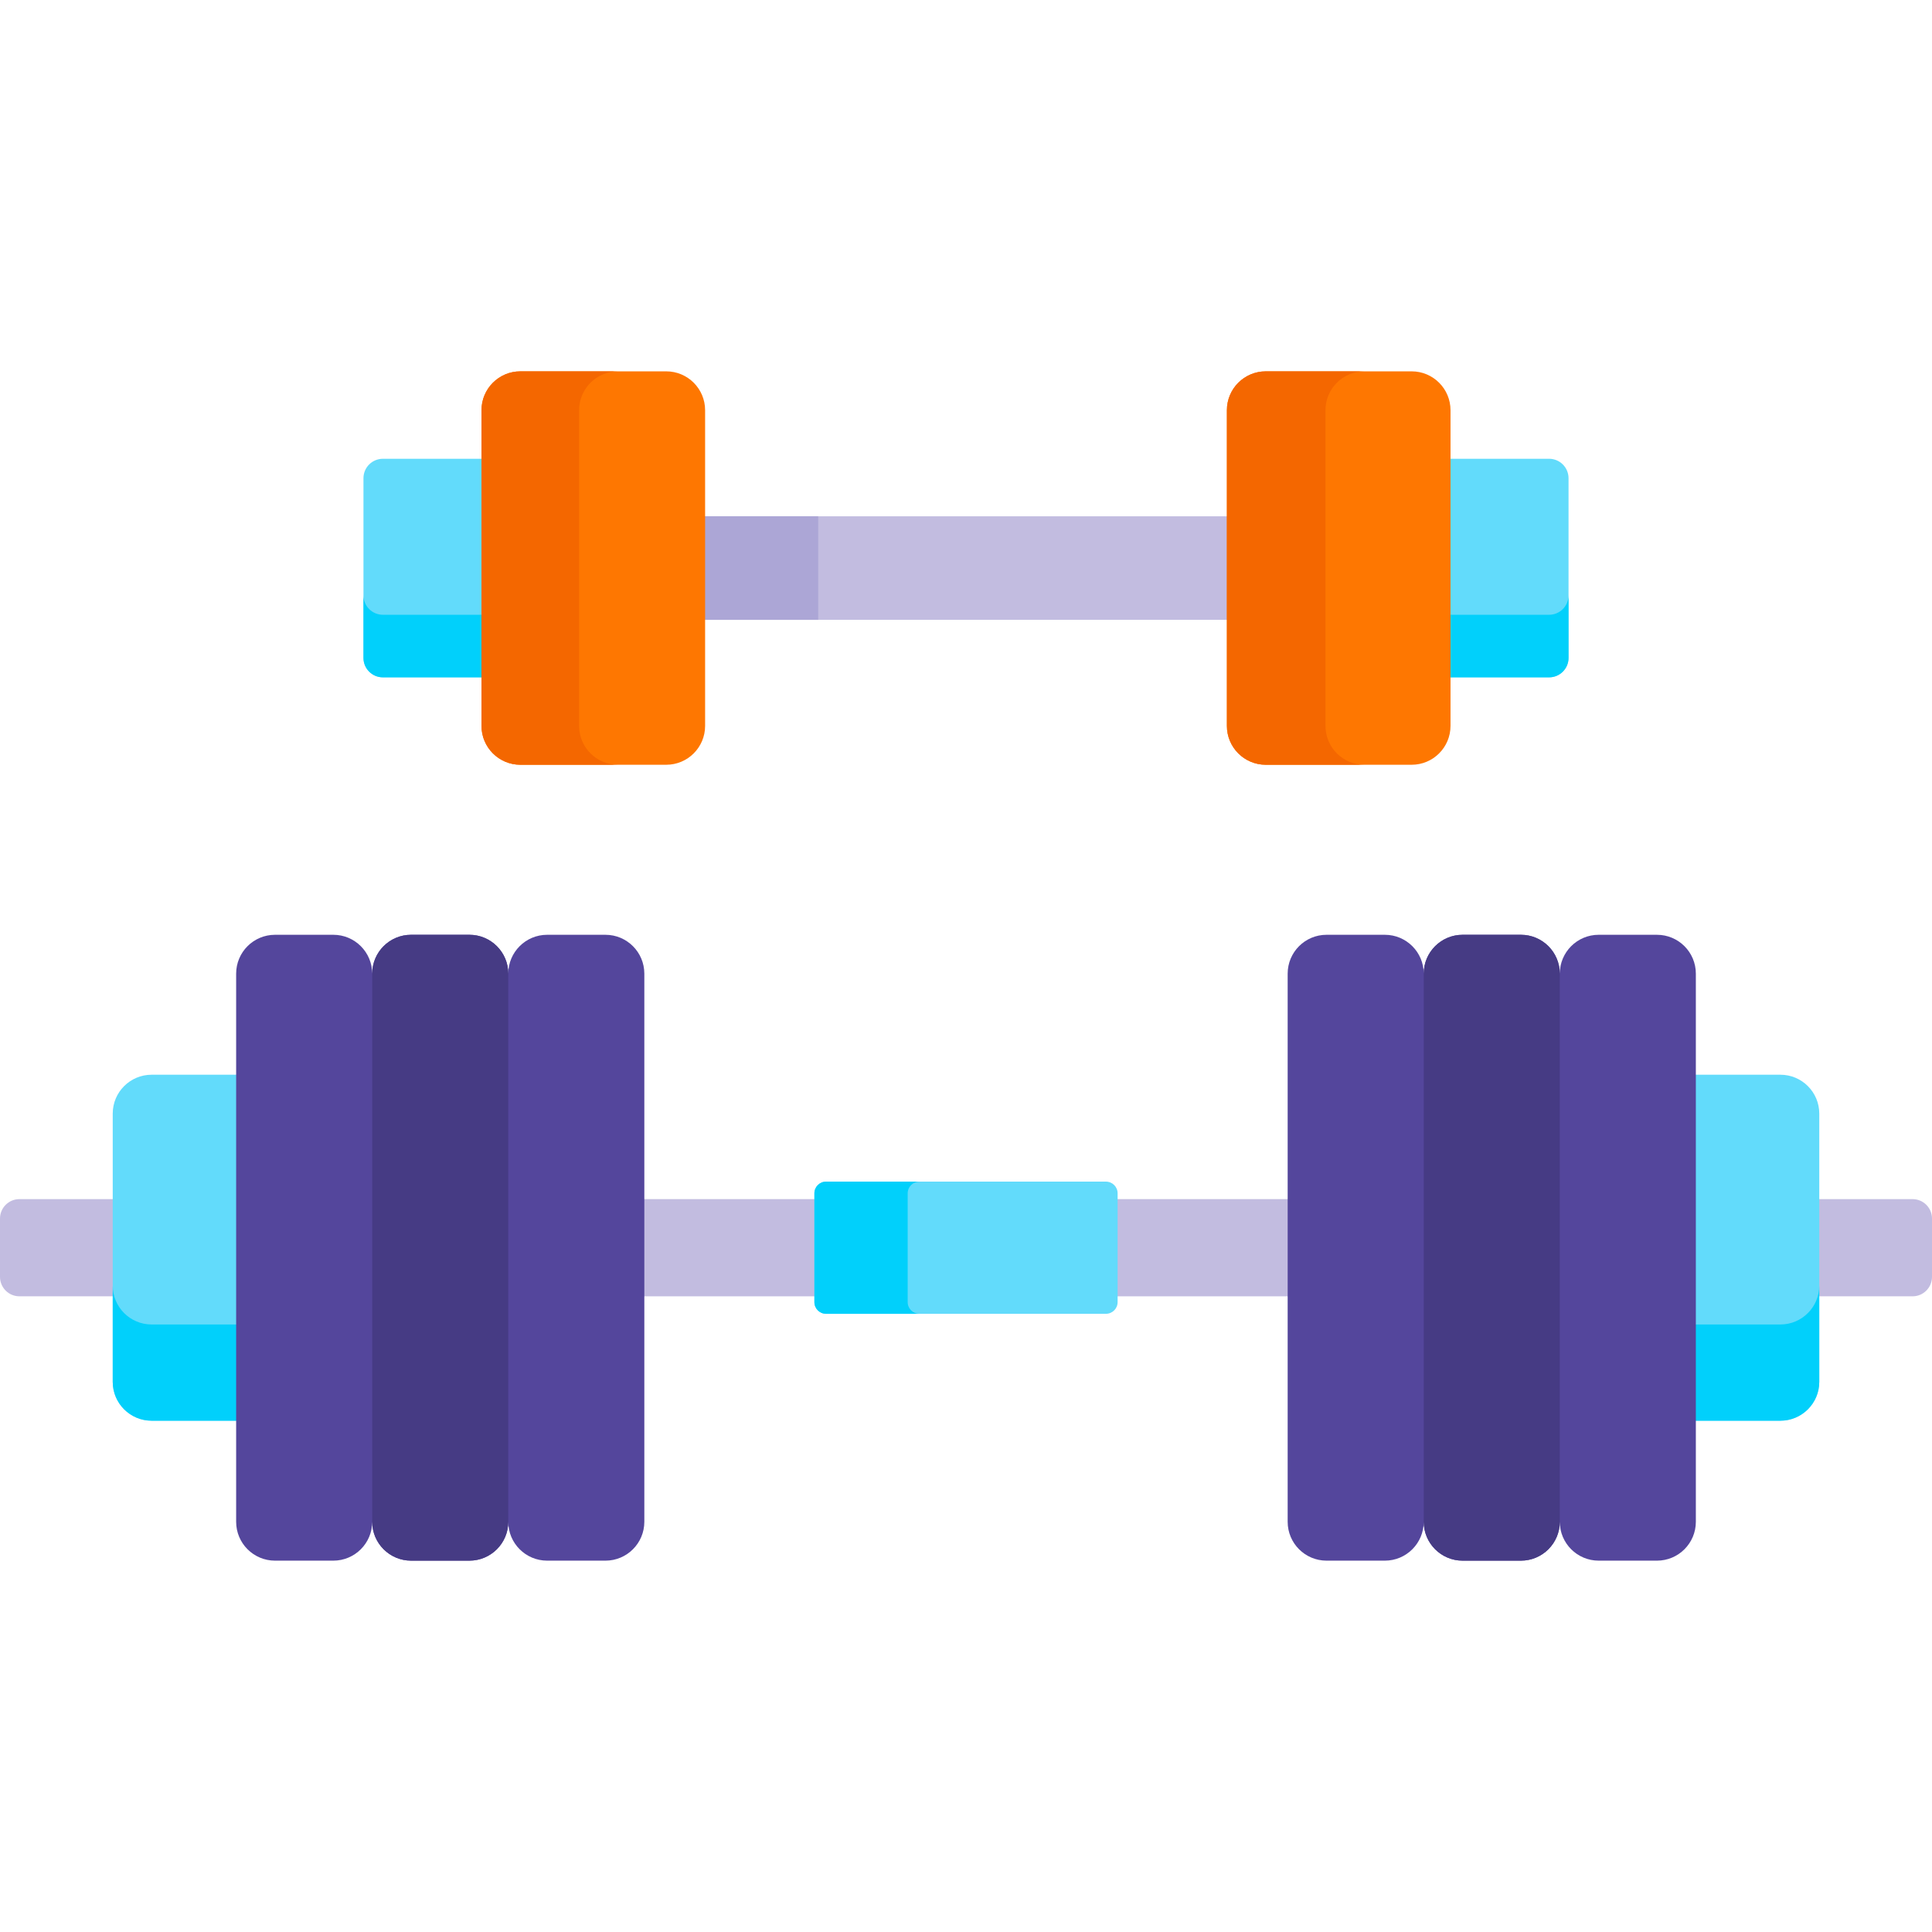 <svg id="Capa_1" enable-background="new 0 0 512 512" height="512" viewBox="0 0 512 512" width="512" xmlns="http://www.w3.org/2000/svg"><g><g><g fill="#c2bce0"><path d="m295.177 317.78h47.071v25.755h-47.071z"/><path d="m169.752 317.78h47.071v25.755h-47.071z"/><path d="m506.849 317.78h-25.724v25.755h25.724c2.845 0 5.151-2.306 5.151-5.151v-15.453c0-2.845-2.306-5.151-5.151-5.151z"/><path d="m30.875 317.78h-25.724c-2.845 0-5.151 2.306-5.151 5.151v15.453c0 2.845 2.306 5.151 5.151 5.151h25.724z"/></g><g><path d="m293.087 348.17h-74.173c-1.707 0-3.091-1.384-3.091-3.091v-28.845c0-1.707 1.384-3.091 3.091-3.091h74.173c1.707 0 3.091 1.384 3.091 3.091v28.845c-.001 1.708-1.385 3.091-3.091 3.091z" fill="#62dbfb"/></g><g><path d="m240.547 345.08v-28.845c0-1.707 1.384-3.091 3.091-3.091h-24.724c-1.707 0-3.091 1.384-3.091 3.091v28.845c0 1.707 1.384 3.091 3.091 3.091h24.724c-1.707-.001-3.091-1.384-3.091-3.091z" fill="#01d0fb"/></g><g><g><g><path d="m63.584 284.814h-23.407c-5.689 0-10.302 4.612-10.302 10.302v71.083c0 5.69 4.612 10.302 10.302 10.302h23.407z" fill="#62dbfb"/><path d="m29.875 340.698v25.5c0 5.69 4.612 10.302 10.302 10.302h23.407v-25.5h-23.407c-5.689 0-10.302-4.612-10.302-10.302z" fill="#01d0fb"/><path d="m160.451 247.728h-15.453c-5.69 0-10.302 4.612-10.302 10.302 0-5.69-4.612-10.302-10.302-10.302h-15.453c-5.689 0-10.302 4.612-10.302 10.302 0-5.69-4.612-10.302-10.302-10.302h-15.452c-5.689 0-10.302 4.612-10.302 10.302v145.256c0 5.69 4.612 10.302 10.302 10.302h15.453c5.69 0 10.302-4.612 10.302-10.302 0 5.69 4.612 10.302 10.302 10.302h15.453c5.69 0 10.302-4.612 10.302-10.302 0 5.69 4.612 10.302 10.302 10.302h15.453c5.69 0 10.302-4.612 10.302-10.302v-145.257c-.002-5.689-4.614-10.301-10.303-10.301z" fill="#54469c"/><g><path d="m124.394 413.587h-15.453c-5.69 0-10.302-4.612-10.302-10.302v-145.256c0-5.69 4.612-10.302 10.302-10.302h15.453c5.69 0 10.302 4.612 10.302 10.302v145.256c0 5.689-4.612 10.302-10.302 10.302z" fill="#463b84"/></g></g></g><g><path d="m471.823 284.814h-23.407v91.686h23.407c5.689 0 10.302-4.612 10.302-10.302v-71.083c0-5.689-4.613-10.301-10.302-10.301z" fill="#62dbfb"/><path d="m471.823 351h-23.407v25.5h23.407c5.689 0 10.302-4.612 10.302-10.302v-25.5c0 5.69-4.613 10.302-10.302 10.302z" fill="#01d0fb"/><path d="m439.115 247.728h-15.453c-5.69 0-10.302 4.612-10.302 10.302 0-5.69-4.612-10.302-10.302-10.302h-15.453c-5.69 0-10.302 4.612-10.302 10.302 0-5.69-4.612-10.302-10.302-10.302h-15.453c-5.69 0-10.302 4.612-10.302 10.302v145.256c0 5.69 4.612 10.302 10.302 10.302h15.453c5.69 0 10.302-4.612 10.302-10.302 0 5.69 4.612 10.302 10.302 10.302h15.453c5.689 0 10.302-4.612 10.302-10.302 0 5.69 4.612 10.302 10.302 10.302h15.453c5.689 0 10.302-4.612 10.302-10.302v-145.257c0-5.689-4.613-10.301-10.302-10.301z" fill="#54469c"/><g><path d="m387.606 247.728h15.453c5.69 0 10.302 4.612 10.302 10.302v145.256c0 5.69-4.612 10.302-10.302 10.302h-15.453c-5.69 0-10.302-4.612-10.302-10.302v-145.257c0-5.689 4.612-10.301 10.302-10.301z" fill="#463b84"/></g></g></g></g><g><g><path d="m185.861 136.824h140.277v27.436h-140.277z" fill="#c2bce0"/></g><g><path d="m185.861 136.824h30.97v27.436h-30.97z" fill="#aca6d6"/></g><g><g><path d="m128.599 121.581h-27.126c-2.845 0-5.151 2.306-5.151 5.151v47.619c0 2.845 2.306 5.151 5.151 5.151h27.126z" fill="#62dbfb"/><path d="m96.322 157.77v16.581c0 2.845 2.306 5.151 5.151 5.151h27.126v-16.581h-27.126c-2.845 0-5.151-2.306-5.151-5.151z" fill="#01d0fb"/><g><path d="m176.559 202.67h-38.658c-5.69 0-10.302-4.612-10.302-10.302v-83.654c0-5.69 4.612-10.302 10.302-10.302h38.658c5.69 0 10.302 4.612 10.302 10.302v83.654c0 5.69-4.612 10.302-10.302 10.302z" fill="#fe7701"/></g><g><path d="m153.47 192.369v-83.654c0-5.69 4.612-10.302 10.302-10.302h-25.871c-5.69 0-10.302 4.612-10.302 10.302v83.654c0 5.69 4.612 10.302 10.302 10.302h25.871c-5.689-.001-10.302-4.613-10.302-10.302z" fill="#f46700"/></g></g><g><path d="m410.527 121.581h-27.126v57.921h27.126c2.845 0 5.151-2.306 5.151-5.151v-47.619c0-2.844-2.306-5.151-5.151-5.151z" fill="#62dbfb"/><path d="m410.527 162.921h-27.126v16.581h27.126c2.845 0 5.151-2.306 5.151-5.151v-16.581c0 2.845-2.306 5.151-5.151 5.151z" fill="#01d0fb"/><g><path d="m374.099 202.67h-38.658c-5.69 0-10.302-4.612-10.302-10.302v-83.654c0-5.69 4.612-10.302 10.302-10.302h38.658c5.69 0 10.302 4.612 10.302 10.302v83.654c0 5.69-4.612 10.302-10.302 10.302z" fill="#fe7701"/></g><g><path d="m351.265 192.369v-83.654c0-5.69 4.612-10.302 10.302-10.302h-26.126c-5.69 0-10.302 4.612-10.302 10.302v83.654c0 5.69 4.612 10.302 10.302 10.302h26.126c-5.689-.001-10.302-4.613-10.302-10.302z" fill="#f46700"/></g></g></g></g></g></svg>